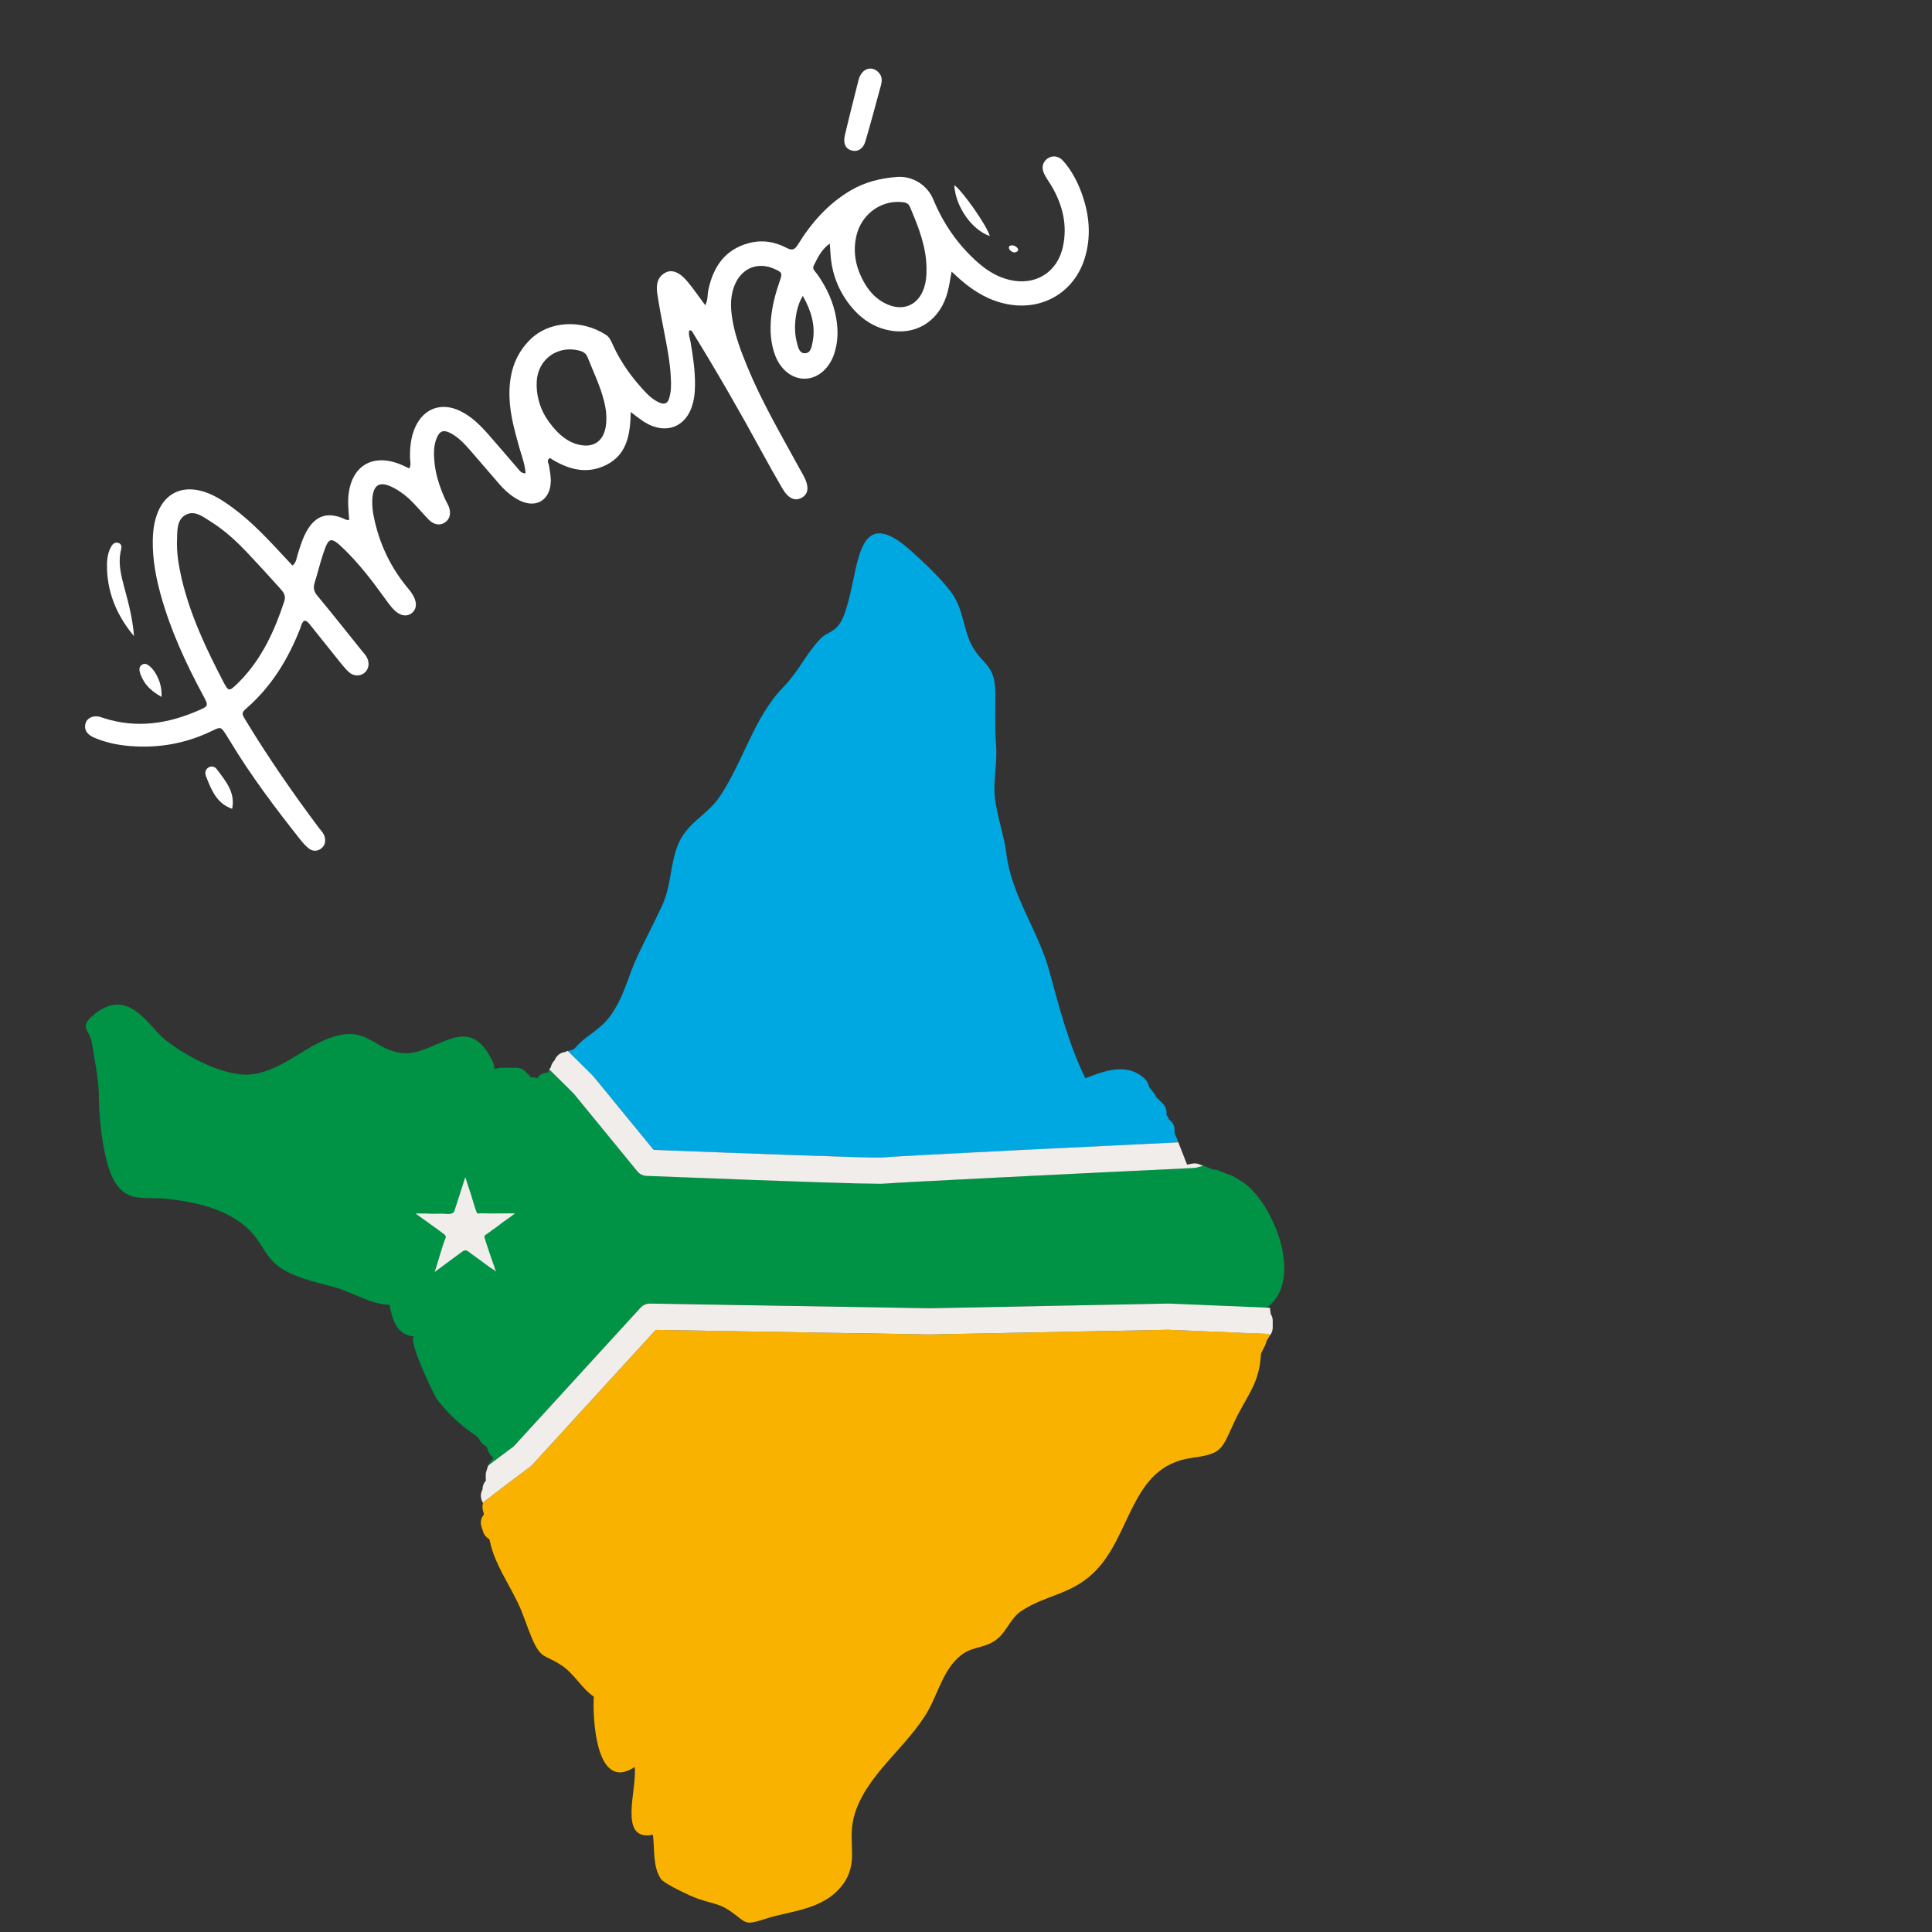 <svg xmlns="http://www.w3.org/2000/svg" xmlns:xlink="http://www.w3.org/1999/xlink" width="170" zoomAndPan="magnify" viewBox="0 0 127.5 127.5" height="170" preserveAspectRatio="xMidYMid meet" version="1.0"><rect x="0" y="0" width="127.5" height="127.5" fill="#333333" stroke="none"/><defs><clipPath id="4684270f44"><path d="M 5 10 L 72 10 L 72 57 L 5 57 Z M 5 10 " clip-rule="nonzero"/></clipPath><clipPath id="6721914980"><path d="M 0 39.316 L 64.008 -0.082 L 77.391 21.664 L 13.387 61.059 Z M 0 39.316 " clip-rule="nonzero"/></clipPath><clipPath id="6f095b3ee6"><path d="M 0 39.316 L 64.008 -0.082 L 77.391 21.664 L 13.387 61.059 Z M 0 39.316 " clip-rule="nonzero"/></clipPath><clipPath id="c2a1672912"><path d="M 55 4 L 59 4 L 59 10 L 55 10 Z M 55 4 " clip-rule="nonzero"/></clipPath><clipPath id="c7720cb389"><path d="M 0 39.316 L 64.008 -0.082 L 77.391 21.664 L 13.387 61.059 Z M 0 39.316 " clip-rule="nonzero"/></clipPath><clipPath id="0ffc3398c9"><path d="M 0 39.316 L 64.008 -0.082 L 77.391 21.664 L 13.387 61.059 Z M 0 39.316 " clip-rule="nonzero"/></clipPath><clipPath id="50ec6e8c6f"><path d="M 7 35 L 9 35 L 9 42 L 7 42 Z M 7 35 " clip-rule="nonzero"/></clipPath><clipPath id="3212b296c1"><path d="M 0 39.316 L 64.008 -0.082 L 77.391 21.664 L 13.387 61.059 Z M 0 39.316 " clip-rule="nonzero"/></clipPath><clipPath id="f4e2f7b54e"><path d="M 0 39.316 L 64.008 -0.082 L 77.391 21.664 L 13.387 61.059 Z M 0 39.316 " clip-rule="nonzero"/></clipPath><clipPath id="e29f2a98d0"><path d="M 13 50 L 16 50 L 16 54 L 13 54 Z M 13 50 " clip-rule="nonzero"/></clipPath><clipPath id="4626af011f"><path d="M 0 39.316 L 64.008 -0.082 L 77.391 21.664 L 13.387 61.059 Z M 0 39.316 " clip-rule="nonzero"/></clipPath><clipPath id="8d2ac346ad"><path d="M 0 39.316 L 64.008 -0.082 L 77.391 21.664 L 13.387 61.059 Z M 0 39.316 " clip-rule="nonzero"/></clipPath><clipPath id="e3595b4e5d"><path d="M 62 12 L 66 12 L 66 16 L 62 16 Z M 62 12 " clip-rule="nonzero"/></clipPath><clipPath id="e7ab7a88ed"><path d="M 0 39.316 L 64.008 -0.082 L 77.391 21.664 L 13.387 61.059 Z M 0 39.316 " clip-rule="nonzero"/></clipPath><clipPath id="d9168b1ddb"><path d="M 0 39.316 L 64.008 -0.082 L 77.391 21.664 L 13.387 61.059 Z M 0 39.316 " clip-rule="nonzero"/></clipPath><clipPath id="7f9a9256b6"><path d="M 9 43 L 11 43 L 11 46 L 9 46 Z M 9 43 " clip-rule="nonzero"/></clipPath><clipPath id="b846ecddd3"><path d="M 0 39.316 L 64.008 -0.082 L 77.391 21.664 L 13.387 61.059 Z M 0 39.316 " clip-rule="nonzero"/></clipPath><clipPath id="03de819975"><path d="M 0 39.316 L 64.008 -0.082 L 77.391 21.664 L 13.387 61.059 Z M 0 39.316 " clip-rule="nonzero"/></clipPath><clipPath id="0000865e8d"><path d="M 66 16 L 68 16 L 68 17 L 66 17 Z M 66 16 " clip-rule="nonzero"/></clipPath><clipPath id="65c5b69252"><path d="M 0 39.316 L 64.008 -0.082 L 77.391 21.664 L 13.387 61.059 Z M 0 39.316 " clip-rule="nonzero"/></clipPath><clipPath id="690a623f27"><path d="M 0 39.316 L 64.008 -0.082 L 77.391 21.664 L 13.387 61.059 Z M 0 39.316 " clip-rule="nonzero"/></clipPath><clipPath id="b269f04a1e"><path d="M 5.156 66 L 85 66 L 85 97 L 5.156 97 Z M 5.156 66 " clip-rule="nonzero"/></clipPath><clipPath id="3c1d0e62db"><rect x="0" width="87" y="0" height="127"/></clipPath></defs><g transform="matrix(1, 0, 0, 1, 0, 0)"><g clip-path="url(#3c1d0e62db)"><g clip-path="url(#4684270f44)"><g clip-path="url(#6721914980)"><g clip-path="url(#6f095b3ee6)"><path fill="#ffffff" d="M 34.684 31.207 C 34.637 30.625 34.43 30.082 34.27 29.531 C 33.973 28.465 33.672 27.402 33.625 26.289 C 33.566 24.812 33.906 23.469 35.004 22.395 C 36.219 21.199 38.328 21.039 39.973 22.086 C 40.23 22.246 40.336 22.523 40.457 22.789 C 41 23.973 41.762 25.008 42.656 25.941 C 42.91 26.211 43.203 26.438 43.551 26.582 C 43.859 26.711 44.059 26.617 44.156 26.297 C 44.293 25.863 44.297 25.414 44.273 24.969 C 44.227 23.914 44.02 22.879 43.82 21.848 C 43.66 21.047 43.512 20.25 43.387 19.445 C 43.297 18.879 43.324 18.316 43.906 17.996 C 44.348 17.758 44.859 17.961 45.387 18.602 C 45.777 19.078 46.133 19.59 46.543 20.145 C 46.727 19.789 46.68 19.465 46.738 19.172 C 47.055 17.645 47.805 16.488 49.391 16.051 C 50.266 15.809 51.125 15.941 51.918 16.363 C 52.293 16.562 52.453 16.465 52.66 16.137 C 53.555 14.688 54.656 13.438 56.148 12.562 C 57.105 12.004 58.133 11.754 59.227 11.676 C 60.191 11.609 61.188 12.184 61.59 13.16 C 62.262 14.785 63.246 16.203 64.582 17.367 C 65.188 17.891 65.859 18.293 66.648 18.477 C 68.34 18.867 69.785 17.973 70.148 16.273 C 70.445 14.898 70.148 13.613 69.469 12.402 C 69.301 12.102 69.094 11.828 68.934 11.523 C 68.707 11.098 68.793 10.703 69.121 10.469 C 69.445 10.234 69.863 10.273 70.18 10.637 C 70.703 11.234 71.078 11.934 71.355 12.676 C 71.855 14.012 72.02 15.383 71.66 16.781 C 71.051 19.195 68.871 20.562 66.426 20.062 C 65.285 19.832 64.32 19.262 63.449 18.512 C 63.25 18.34 63.062 18.164 62.801 17.926 C 62.707 18.422 62.645 18.859 62.535 19.277 C 62.074 21.027 60.676 22.043 58.984 21.848 C 57.77 21.703 56.824 21.07 56.078 20.121 C 55.312 19.137 54.891 18.02 54.809 16.777 C 54.797 16.57 54.777 16.363 54.762 16.074 C 54.195 16.473 53.957 17.023 53.695 17.543 C 53.586 17.758 53.809 17.926 53.93 18.09 C 54.559 18.984 55.012 19.949 55.191 21.039 C 55.285 21.613 55.305 22.191 55.199 22.77 C 55.156 23 55.094 23.234 55.016 23.453 C 54.664 24.391 53.922 24.984 53.113 24.992 C 52.273 25.004 51.504 24.395 51.145 23.426 C 50.859 22.645 50.809 21.832 50.883 21.016 C 50.961 20.172 51.176 19.363 51.453 18.562 C 51.645 18.016 51.621 17.977 51.098 17.742 C 50.047 17.277 49.016 17.66 48.531 18.703 C 48.188 19.449 48.195 20.238 48.324 21.031 C 48.496 22.129 48.891 23.156 49.309 24.18 C 50.254 26.473 51.5 28.613 52.688 30.781 C 52.797 30.988 52.922 31.191 53.031 31.398 C 53.41 32.113 53.367 32.602 52.898 32.852 C 52.457 33.09 52.023 32.902 51.637 32.242 C 51.184 31.469 50.75 30.691 50.32 29.906 C 48.863 27.227 47.34 24.578 45.738 21.98 C 45.691 21.902 45.66 21.781 45.488 21.805 C 45.418 22.059 45.527 22.305 45.57 22.555 C 45.73 23.488 45.871 24.422 45.867 25.375 C 45.863 25.934 45.809 26.477 45.598 27 C 45.148 28.105 44.129 28.543 43.02 28.102 C 42.523 27.906 42.117 27.57 41.625 27.188 C 41.594 28.641 41.402 29.984 40.008 30.684 C 38.691 31.344 37.449 30.965 36.289 30.227 C 36.039 30.379 36.211 30.566 36.23 30.723 C 36.285 31.086 36.363 31.445 36.348 31.82 C 36.289 33.012 35.383 33.555 34.312 33.039 C 33.781 32.781 33.352 32.398 32.965 31.961 C 32.309 31.211 31.664 30.445 31.008 29.695 C 30.645 29.281 30.266 28.875 29.773 28.605 C 29.266 28.328 28.996 28.43 28.797 28.965 C 28.625 29.418 28.621 29.895 28.66 30.363 C 28.727 31.297 29.023 32.164 29.406 33.008 C 29.473 33.152 29.562 33.289 29.617 33.434 C 29.789 33.879 29.684 34.273 29.359 34.484 C 29.027 34.699 28.633 34.641 28.293 34.293 C 27.93 33.918 27.586 33.512 27.223 33.137 C 26.875 32.777 26.48 32.465 26.039 32.227 C 25.062 31.691 24.609 31.945 24.566 33.043 C 24.555 33.414 24.602 33.777 24.676 34.137 C 25.02 35.82 25.723 37.332 26.797 38.668 C 26.93 38.832 27.066 38.988 27.184 39.164 C 27.535 39.691 27.531 40.164 27.188 40.449 C 26.844 40.738 26.363 40.645 25.945 40.188 C 25.715 39.938 25.516 39.652 25.32 39.379 C 24.516 38.27 23.684 37.188 22.695 36.23 C 21.828 35.395 21.695 35.43 21.324 36.555 C 21.117 37.176 20.965 37.82 20.766 38.449 C 20.664 38.781 20.703 39.027 20.941 39.309 C 21.934 40.504 22.891 41.719 23.867 42.93 C 23.984 43.074 24.113 43.207 24.203 43.367 C 24.418 43.762 24.336 44.199 24.02 44.43 C 23.727 44.645 23.309 44.625 23.008 44.34 C 22.758 44.105 22.547 43.836 22.332 43.566 C 21.723 42.809 21.117 42.047 20.508 41.289 C 20.395 41.148 20.297 40.984 20.09 40.957 C 19.898 41.086 19.879 41.312 19.801 41.504 C 19.02 43.484 17.941 45.266 16.32 46.695 C 15.918 47.047 15.926 47.07 16.254 47.605 C 17.734 50.035 19.348 52.371 21.055 54.645 C 21.199 54.832 21.371 54.996 21.43 55.238 C 21.504 55.551 21.438 55.82 21.176 56.012 C 20.91 56.203 20.613 56.18 20.367 55.984 C 20.164 55.824 19.988 55.621 19.824 55.418 C 18.16 53.312 16.543 51.176 15.156 48.867 C 15.086 48.758 15.02 48.645 14.949 48.535 C 14.582 47.953 14.578 47.949 13.98 48.238 C 12.281 49.062 10.492 49.383 8.621 49.238 C 7.879 49.18 7.16 49.047 6.469 48.781 C 6.293 48.715 6.117 48.648 5.965 48.547 C 5.684 48.355 5.543 48.082 5.645 47.734 C 5.742 47.41 6.078 47.23 6.469 47.281 C 6.598 47.301 6.723 47.352 6.848 47.391 C 9.02 48.09 11.109 47.766 13.148 46.863 C 13.77 46.59 13.758 46.555 13.426 45.934 C 12.277 43.801 11.258 41.609 10.609 39.262 C 10.285 38.094 10.066 36.906 10.082 35.688 C 10.09 35.02 10.176 34.375 10.434 33.758 C 10.926 32.605 11.895 32.105 13.113 32.359 C 13.738 32.492 14.301 32.785 14.828 33.137 C 16.246 34.07 17.41 35.285 18.555 36.523 C 18.797 36.785 19.047 37.047 19.301 37.32 C 19.574 37.109 19.562 36.824 19.645 36.586 C 19.82 36.035 19.984 35.477 20.281 34.977 C 20.844 34.031 21.613 33.785 22.629 34.203 C 22.746 34.25 22.855 34.344 23.043 34.312 C 23.02 33.988 22.992 33.66 22.98 33.332 C 22.973 33.18 22.973 33.02 22.984 32.859 C 23.113 30.742 24.605 29.84 26.551 30.699 C 26.691 30.762 26.832 30.828 27.008 30.914 C 27.148 30.684 27.066 30.449 27.059 30.234 C 27.047 29.543 27.109 28.863 27.387 28.227 C 27.945 26.945 29.129 26.516 30.383 27.129 C 31.156 27.508 31.742 28.113 32.297 28.746 C 32.922 29.457 33.535 30.184 34.152 30.895 C 34.289 31.051 34.402 31.246 34.676 31.234 Z M 14.762 45.043 C 15.094 45.637 15.113 45.637 15.672 45.113 C 15.73 45.059 15.785 45 15.84 44.941 C 17.289 43.453 18.121 41.625 18.762 39.68 C 18.887 39.309 18.703 39.074 18.492 38.84 C 17.789 38.062 17.082 37.281 16.359 36.516 C 15.617 35.73 14.824 34.996 13.906 34.422 C 13.402 34.102 12.836 33.648 12.238 33.984 C 11.66 34.312 11.703 35.023 11.684 35.625 C 11.648 36.5 11.797 37.355 11.992 38.203 C 12.559 40.605 13.602 42.809 14.762 45.039 Z M 57.078 18.727 C 57.438 19.332 57.914 19.809 58.566 20.09 C 59.625 20.551 60.586 20.129 60.965 19.043 C 61.113 18.617 61.152 18.176 61.145 17.723 C 61.133 16.266 60.602 14.953 60.047 13.645 C 59.93 13.379 59.715 13.352 59.469 13.332 C 58.109 13.223 56.844 14.156 56.52 15.551 C 56.254 16.684 56.496 17.738 57.078 18.727 Z M 35.984 27.477 C 36.633 28.512 37.355 29.113 38.078 29.316 C 39.133 29.613 39.844 29.152 39.988 28.07 C 40.055 27.543 40 27.023 39.875 26.512 C 39.621 25.488 39.156 24.539 38.773 23.566 C 38.66 23.285 38.441 23.188 38.176 23.125 C 36.773 22.793 35.504 23.719 35.422 25.156 C 35.367 26.078 35.648 26.914 35.988 27.473 Z M 52.984 19.531 C 52.504 20.258 52.328 21.656 52.586 22.59 C 52.668 22.891 52.73 23.297 53.086 23.312 C 53.512 23.328 53.566 22.879 53.629 22.562 C 53.836 21.477 53.527 20.496 52.984 19.531 Z M 52.984 19.531 " fill-opacity="1" fill-rule="nonzero"/></g></g></g><g clip-path="url(#c2a1672912)"><g clip-path="url(#c7720cb389)"><g clip-path="url(#0ffc3398c9)"><path fill="#ffffff" d="M 58.082 4.91 C 58.207 5.094 58.211 5.355 58.141 5.613 C 57.805 6.855 57.473 8.098 57.109 9.332 C 56.965 9.82 56.621 10.027 56.242 9.941 C 55.82 9.844 55.625 9.5 55.754 8.941 C 56.039 7.715 56.355 6.492 56.66 5.273 C 56.711 5.07 56.805 4.879 56.957 4.73 C 57.293 4.406 57.793 4.469 58.078 4.91 Z M 58.082 4.91 " fill-opacity="1" fill-rule="nonzero"/></g></g></g><g clip-path="url(#50ec6e8c6f)"><g clip-path="url(#3212b296c1)"><g clip-path="url(#f4e2f7b54e)"><path fill="#ffffff" d="M 8.844 41.984 C 7.793 40.723 7.141 39.297 7.066 37.641 C 7.043 37.09 7.062 36.535 7.355 36.043 C 7.453 35.879 7.605 35.762 7.812 35.832 C 8.047 35.906 8.031 36.102 7.988 36.285 C 7.777 37.133 7.98 37.941 8.199 38.754 C 8.488 39.809 8.762 40.867 8.844 41.984 Z M 8.844 41.984 " fill-opacity="1" fill-rule="nonzero"/></g></g></g><g clip-path="url(#e29f2a98d0)"><g clip-path="url(#4626af011f)"><g clip-path="url(#8d2ac346ad)"><path fill="#ffffff" d="M 15.324 53.379 C 14.277 53.016 13.945 52.105 13.594 51.23 C 13.516 51.031 13.539 50.801 13.738 50.66 C 13.945 50.523 14.176 50.586 14.305 50.758 C 14.875 51.531 15.547 52.277 15.32 53.379 Z M 15.324 53.379 " fill-opacity="1" fill-rule="nonzero"/></g></g></g><g clip-path="url(#e3595b4e5d)"><g clip-path="url(#e7ab7a88ed)"><g clip-path="url(#d9168b1ddb)"><path fill="#ffffff" d="M 65.32 15.578 C 64.109 15.16 63.051 13.609 62.977 12.219 C 63.484 12.551 65.141 14.895 65.32 15.578 Z M 65.32 15.578 " fill-opacity="1" fill-rule="nonzero"/></g></g></g><g clip-path="url(#7f9a9256b6)"><g clip-path="url(#b846ecddd3)"><g clip-path="url(#03de819975)"><path fill="#ffffff" d="M 10.664 45.992 C 10.066 45.656 9.66 45.301 9.406 44.797 C 9.348 44.68 9.285 44.562 9.25 44.441 C 9.191 44.238 9.148 44.02 9.359 43.875 C 9.57 43.727 9.758 43.859 9.914 44 C 10.133 44.191 10.285 44.438 10.406 44.699 C 10.586 45.074 10.676 45.469 10.664 45.992 Z M 10.664 45.992 " fill-opacity="1" fill-rule="nonzero"/></g></g></g><g clip-path="url(#0000865e8d)"><g clip-path="url(#65c5b69252)"><g clip-path="url(#690a623f27)"><path fill="#ffffff" d="M 66.625 16.23 C 66.797 16.156 66.961 16.195 67.109 16.328 C 67.188 16.406 67.234 16.516 67.137 16.59 C 66.961 16.719 66.797 16.652 66.656 16.508 C 66.586 16.43 66.543 16.34 66.625 16.23 Z M 66.625 16.23 " fill-opacity="1" fill-rule="nonzero"/></g></g></g><g clip-path="url(#b269f04a1e)"><path fill="#009245" d="M 81.898 77.938 L 81.383 77.625 C 81.328 77.59 81.27 77.566 81.211 77.547 L 80.922 77.449 L 80.426 77.246 C 80.324 77.207 80.215 77.184 80.102 77.188 L 80.059 77.188 L 79.402 76.922 L 79.012 77.035 C 78.949 77.051 78.883 77.062 78.816 77.066 C 70.938 77.445 58.996 78.035 58.379 78.105 C 58.406 78.102 58.434 78.094 58.461 78.086 C 58.301 78.117 58.137 78.125 57.973 78.109 C 56.969 78.109 53.723 78.027 42.688 77.594 C 42.43 77.582 42.219 77.477 42.055 77.277 L 37.875 72.172 L 36.262 70.574 C 36.223 70.641 36.191 70.711 36.172 70.785 L 36.16 70.785 C 35.855 70.781 35.617 70.91 35.445 71.16 C 35.34 71.117 35.23 71.098 35.117 71.098 L 35.02 71.098 C 34.98 71.031 34.938 70.977 34.887 70.922 L 34.676 70.715 C 34.508 70.547 34.305 70.465 34.07 70.465 L 33.129 70.465 C 33.07 70.465 33.012 70.473 32.957 70.48 L 32.625 70.547 C 32.633 70.391 32.605 70.242 32.535 70.102 L 32.43 69.895 C 30.824 66.668 28.672 69.723 26.566 69.496 C 24.797 69.309 24.312 67.906 22.422 68.312 C 20.34 68.758 18.824 70.602 16.656 70.895 C 14.906 71.133 12.223 69.684 10.891 68.609 C 9.789 67.715 8.477 65.086 6.207 66.953 C 5.152 67.82 5.918 67.91 6.066 68.836 C 6.27 70.129 6.52 71.16 6.527 72.523 C 6.539 73.887 6.828 76.961 7.676 78.152 C 8.52 79.34 9.555 78.977 10.91 79.109 C 12.863 79.301 15.039 79.773 16.484 81.203 C 17.211 81.922 17.422 82.723 18.18 83.41 C 19.105 84.254 20.883 84.621 22.043 84.938 C 23.199 85.254 24.559 86.121 25.703 86.105 C 25.875 87.059 26.207 88.172 27.363 88.195 C 26.793 88.184 28.609 92.043 28.855 92.367 C 29.578 93.309 30.438 94.105 31.43 94.762 L 31.473 94.805 C 31.508 94.844 31.543 94.875 31.582 94.902 C 31.641 95.066 31.742 95.203 31.879 95.309 L 32.133 95.496 L 32.207 95.727 C 32.25 95.855 32.316 95.973 32.414 96.07 L 32.52 96.176 L 32.566 96.219 L 32.352 96.496 C 32.301 96.559 32.258 96.633 32.23 96.711 C 33.004 96.121 33.695 95.605 33.91 95.449 L 42.27 86.305 C 42.441 86.113 42.66 86.02 42.918 86.023 L 61.34 86.332 L 77.086 86.027 L 77.137 86.027 C 78.453 86.078 82.758 87.004 83.73 86.199 C 86.09 84.258 83.906 79.137 81.898 77.938 Z M 81.898 77.938 " fill-opacity="1" fill-rule="nonzero"/></g><path fill="#f9b200" d="M 77.086 87.758 L 61.352 88.066 L 61.32 88.066 L 43.273 87.766 L 35.117 96.684 C 35.078 96.723 35.039 96.758 34.992 96.793 C 33.898 97.605 32.73 98.492 31.867 99.172 C 31.867 99.172 31.867 99.188 31.879 99.195 C 31.832 99.348 31.828 99.504 31.867 99.66 L 31.938 99.938 L 31.883 100.016 C 31.727 100.25 31.691 100.5 31.781 100.77 L 31.883 101.086 C 31.945 101.273 32.062 101.426 32.23 101.535 L 32.293 101.578 L 32.391 101.965 C 32.703 103.234 33.543 104.477 34.168 105.762 C 34.547 106.543 34.723 107.199 35.066 108.023 C 35.699 109.547 35.93 109.152 37.074 109.914 C 37.922 110.488 38.359 111.398 39.188 111.969 C 39.105 113.137 39.258 118.367 41.883 116.609 C 42.074 118.047 40.742 121.551 43.09 121.082 C 43.207 122.102 43.074 123.16 43.609 123.992 C 43.812 124.309 45.586 125.141 46.023 125.293 C 46.949 125.613 47.461 125.641 48.051 126.027 C 49.379 126.91 48.992 127.125 50.617 126.598 C 52.172 126.098 54.375 126.047 55.621 124.363 C 56.707 122.891 55.918 121.625 56.344 119.938 C 57.055 117.16 59.941 115.27 61.285 112.828 C 61.957 111.605 62.34 109.941 63.613 109.098 C 64.305 108.645 65.156 108.754 65.891 108.094 C 66.453 107.586 66.734 106.77 67.367 106.34 C 68.957 105.266 70.609 105.266 72.137 103.828 C 74.711 101.406 74.551 96.785 78.629 96.215 C 80.699 95.934 80.602 95.672 81.473 93.809 C 82.207 92.234 83.012 91.43 83.18 89.754 L 83.223 89.312 C 83.238 89.289 83.254 89.262 83.266 89.234 L 83.477 88.816 C 83.492 88.781 83.504 88.746 83.52 88.707 L 83.598 88.477 L 83.812 88.113 L 83.688 88.023 Z M 77.086 87.758 " fill-opacity="1" fill-rule="nonzero"/><path fill="#00a8e2" d="M 39.176 71.043 L 43.145 75.887 C 49 76.117 57.559 76.43 58.168 76.395 C 58.133 76.398 58.102 76.406 58.066 76.414 C 58.23 76.383 59.426 76.273 77.77 75.391 L 77.664 75.113 L 77.637 75.051 L 77.531 74.84 L 77.516 74.812 L 77.516 74.59 C 77.516 74.289 77.395 74.055 77.152 73.883 C 77.125 73.816 77.098 73.754 77.059 73.695 L 76.98 73.578 C 76.992 73.496 76.992 73.414 76.98 73.336 C 76.957 73.137 76.875 72.969 76.734 72.828 L 76.414 72.508 C 76.383 72.477 76.348 72.445 76.309 72.418 C 76.277 72.324 76.23 72.238 76.168 72.16 L 75.844 71.75 L 75.789 71.578 C 75.746 71.445 75.68 71.332 75.582 71.234 C 74.465 70.113 72.957 70.625 71.629 71.16 C 70.531 68.949 69.863 66.332 69.242 64.059 C 68.516 61.41 66.758 59.129 66.41 56.316 C 66.27 55.152 65.789 53.844 65.656 52.629 C 65.531 51.5 65.828 50.379 65.734 49.156 C 65.637 47.973 65.699 46.867 65.684 45.68 C 65.66 43.812 64.836 43.902 64.133 42.59 C 63.559 41.516 63.594 40.207 62.785 39.102 C 62.094 38.168 61.031 37.172 60.148 36.375 C 56.699 33.262 56.699 37.016 56.008 39.598 C 55.887 40.051 55.695 40.754 55.43 41.141 C 54.984 41.789 54.535 41.711 54.078 42.219 C 53.109 43.289 52.727 44.281 51.672 45.371 C 49.742 47.367 49.062 50.254 47.48 52.598 C 46.645 53.828 45.277 54.312 44.707 55.836 C 44.203 57.172 44.312 58.477 43.648 59.867 C 43.133 60.969 42.551 62.062 42.043 63.16 C 41.395 64.562 41.211 65.723 40.297 67.016 C 39.59 68.004 38.641 68.352 38.008 69.102 C 37.988 69.117 37.973 69.133 37.953 69.152 L 37.867 69.238 L 37.66 69.324 C 37.598 69.328 37.535 69.34 37.477 69.359 L 39.117 70.98 C 39.137 71 39.156 71.023 39.176 71.043 Z M 39.176 71.043 " fill-opacity="1" fill-rule="nonzero"/><path fill="#f1edea" d="M 42.051 77.289 C 42.215 77.488 42.426 77.594 42.684 77.602 C 53.719 78.035 56.961 78.121 57.969 78.121 C 58.133 78.133 58.293 78.125 58.457 78.098 C 58.43 78.105 58.402 78.113 58.371 78.113 C 58.988 78.043 70.934 77.453 78.812 77.078 C 78.879 77.074 78.941 77.062 79.008 77.043 L 79.398 76.934 L 79.16 76.84 C 79.004 76.777 78.84 76.762 78.676 76.793 L 78.34 76.859 L 77.762 75.387 C 59.422 76.266 58.223 76.375 58.059 76.406 C 58.094 76.398 58.129 76.395 58.164 76.391 C 57.555 76.426 48.992 76.113 43.137 75.883 L 39.168 71.039 C 39.148 71.016 39.129 70.996 39.109 70.973 L 37.469 69.352 C 37.41 69.371 37.352 69.395 37.297 69.426 C 37.023 69.461 36.816 69.594 36.672 69.828 C 36.641 69.875 36.617 69.926 36.598 69.977 C 36.465 70.105 36.383 70.258 36.348 70.438 C 36.312 70.48 36.277 70.523 36.25 70.574 L 37.863 72.172 Z M 42.051 77.289 " fill-opacity="1" fill-rule="nonzero"/><path fill="#f1edea" d="M 30.711 99.504 Z M 30.711 99.504 Z M 30.711 99.504 Z M 30.711 99.504 C 30.711 99.531 30.727 99.559 30.734 99.586 C 30.727 99.566 30.723 99.539 30.711 99.512 Z M 30.734 99.586 Z M 30.734 99.586 " fill-opacity="1" fill-rule="nonzero"/><path fill="#f1edea" d="M 83.992 87.594 L 83.992 87.176 C 83.992 87.043 83.965 86.914 83.906 86.797 L 83.859 86.707 L 83.805 86.305 L 77.129 86.027 L 77.078 86.027 L 61.332 86.336 L 42.91 86.027 C 42.652 86.023 42.434 86.117 42.262 86.309 L 33.902 95.453 C 33.688 95.609 33 96.121 32.223 96.715 C 32.223 96.73 32.203 96.746 32.199 96.766 L 32.098 97.082 C 32.066 97.168 32.051 97.262 32.055 97.352 L 32.055 97.559 C 32.055 97.613 32.059 97.664 32.066 97.711 C 31.918 97.879 31.84 98.07 31.84 98.293 L 31.84 98.305 C 31.73 98.508 31.707 98.719 31.766 98.938 C 31.789 99.023 31.824 99.102 31.867 99.172 C 32.73 98.492 33.898 97.605 34.992 96.793 C 35.039 96.758 35.078 96.723 35.117 96.684 L 43.273 87.766 L 61.32 88.066 L 61.352 88.066 L 77.086 87.758 L 83.699 88.031 L 83.82 88.121 L 83.871 88.039 C 83.953 87.902 83.992 87.754 83.992 87.594 Z M 83.992 87.594 " fill-opacity="1" fill-rule="nonzero"/><path fill="#f1edea" d="M 30.711 77.695 C 30.727 77.754 30.746 77.812 30.77 77.867 C 30.801 77.98 30.848 78.133 30.91 78.309 C 30.977 78.488 31.031 78.691 31.098 78.883 C 31.223 79.281 31.328 79.695 31.484 80.078 C 31.902 80.055 32.32 80.094 32.738 80.078 C 32.953 80.078 33.168 80.078 33.34 80.078 C 33.496 80.07 33.648 80.07 33.805 80.078 C 33.93 80.078 33.988 80.078 33.992 80.078 C 33.996 80.078 33.93 80.117 33.84 80.188 C 33.75 80.262 33.598 80.363 33.465 80.461 C 33.328 80.562 33.137 80.684 32.977 80.82 C 32.82 80.945 32.66 81.062 32.488 81.172 C 32.34 81.293 32.203 81.379 32.113 81.445 C 32.023 81.516 31.965 81.555 31.965 81.559 C 31.902 81.594 32.676 83.73 32.738 83.945 C 32.711 83.855 32.434 83.711 32.352 83.652 C 31.957 83.352 31.551 83.07 31.145 82.773 C 30.906 82.602 30.77 82.395 30.5 82.602 C 29.895 83.055 29.277 83.492 28.68 83.949 C 28.836 83.5 28.965 83.043 29.102 82.59 C 29.172 82.363 29.242 82.141 29.32 81.918 C 29.398 81.695 29.5 81.605 29.305 81.449 C 28.863 81.105 28.398 80.797 27.953 80.465 C 27.801 80.355 27.676 80.262 27.574 80.191 C 27.527 80.152 27.477 80.117 27.426 80.082 C 27.488 80.078 27.551 80.078 27.613 80.082 C 27.73 80.082 27.902 80.082 28.074 80.082 C 28.441 80.109 28.805 80.109 29.168 80.094 C 29.438 80.094 29.902 80.207 29.988 79.906 C 30.023 79.785 30.082 79.629 30.133 79.465 C 30.254 79.078 30.383 78.695 30.504 78.312 C 30.562 78.141 30.617 77.98 30.648 77.871 C 30.664 77.809 30.688 77.75 30.711 77.695 Z M 30.711 77.695 " fill-opacity="1" fill-rule="nonzero"/></g></g></svg>